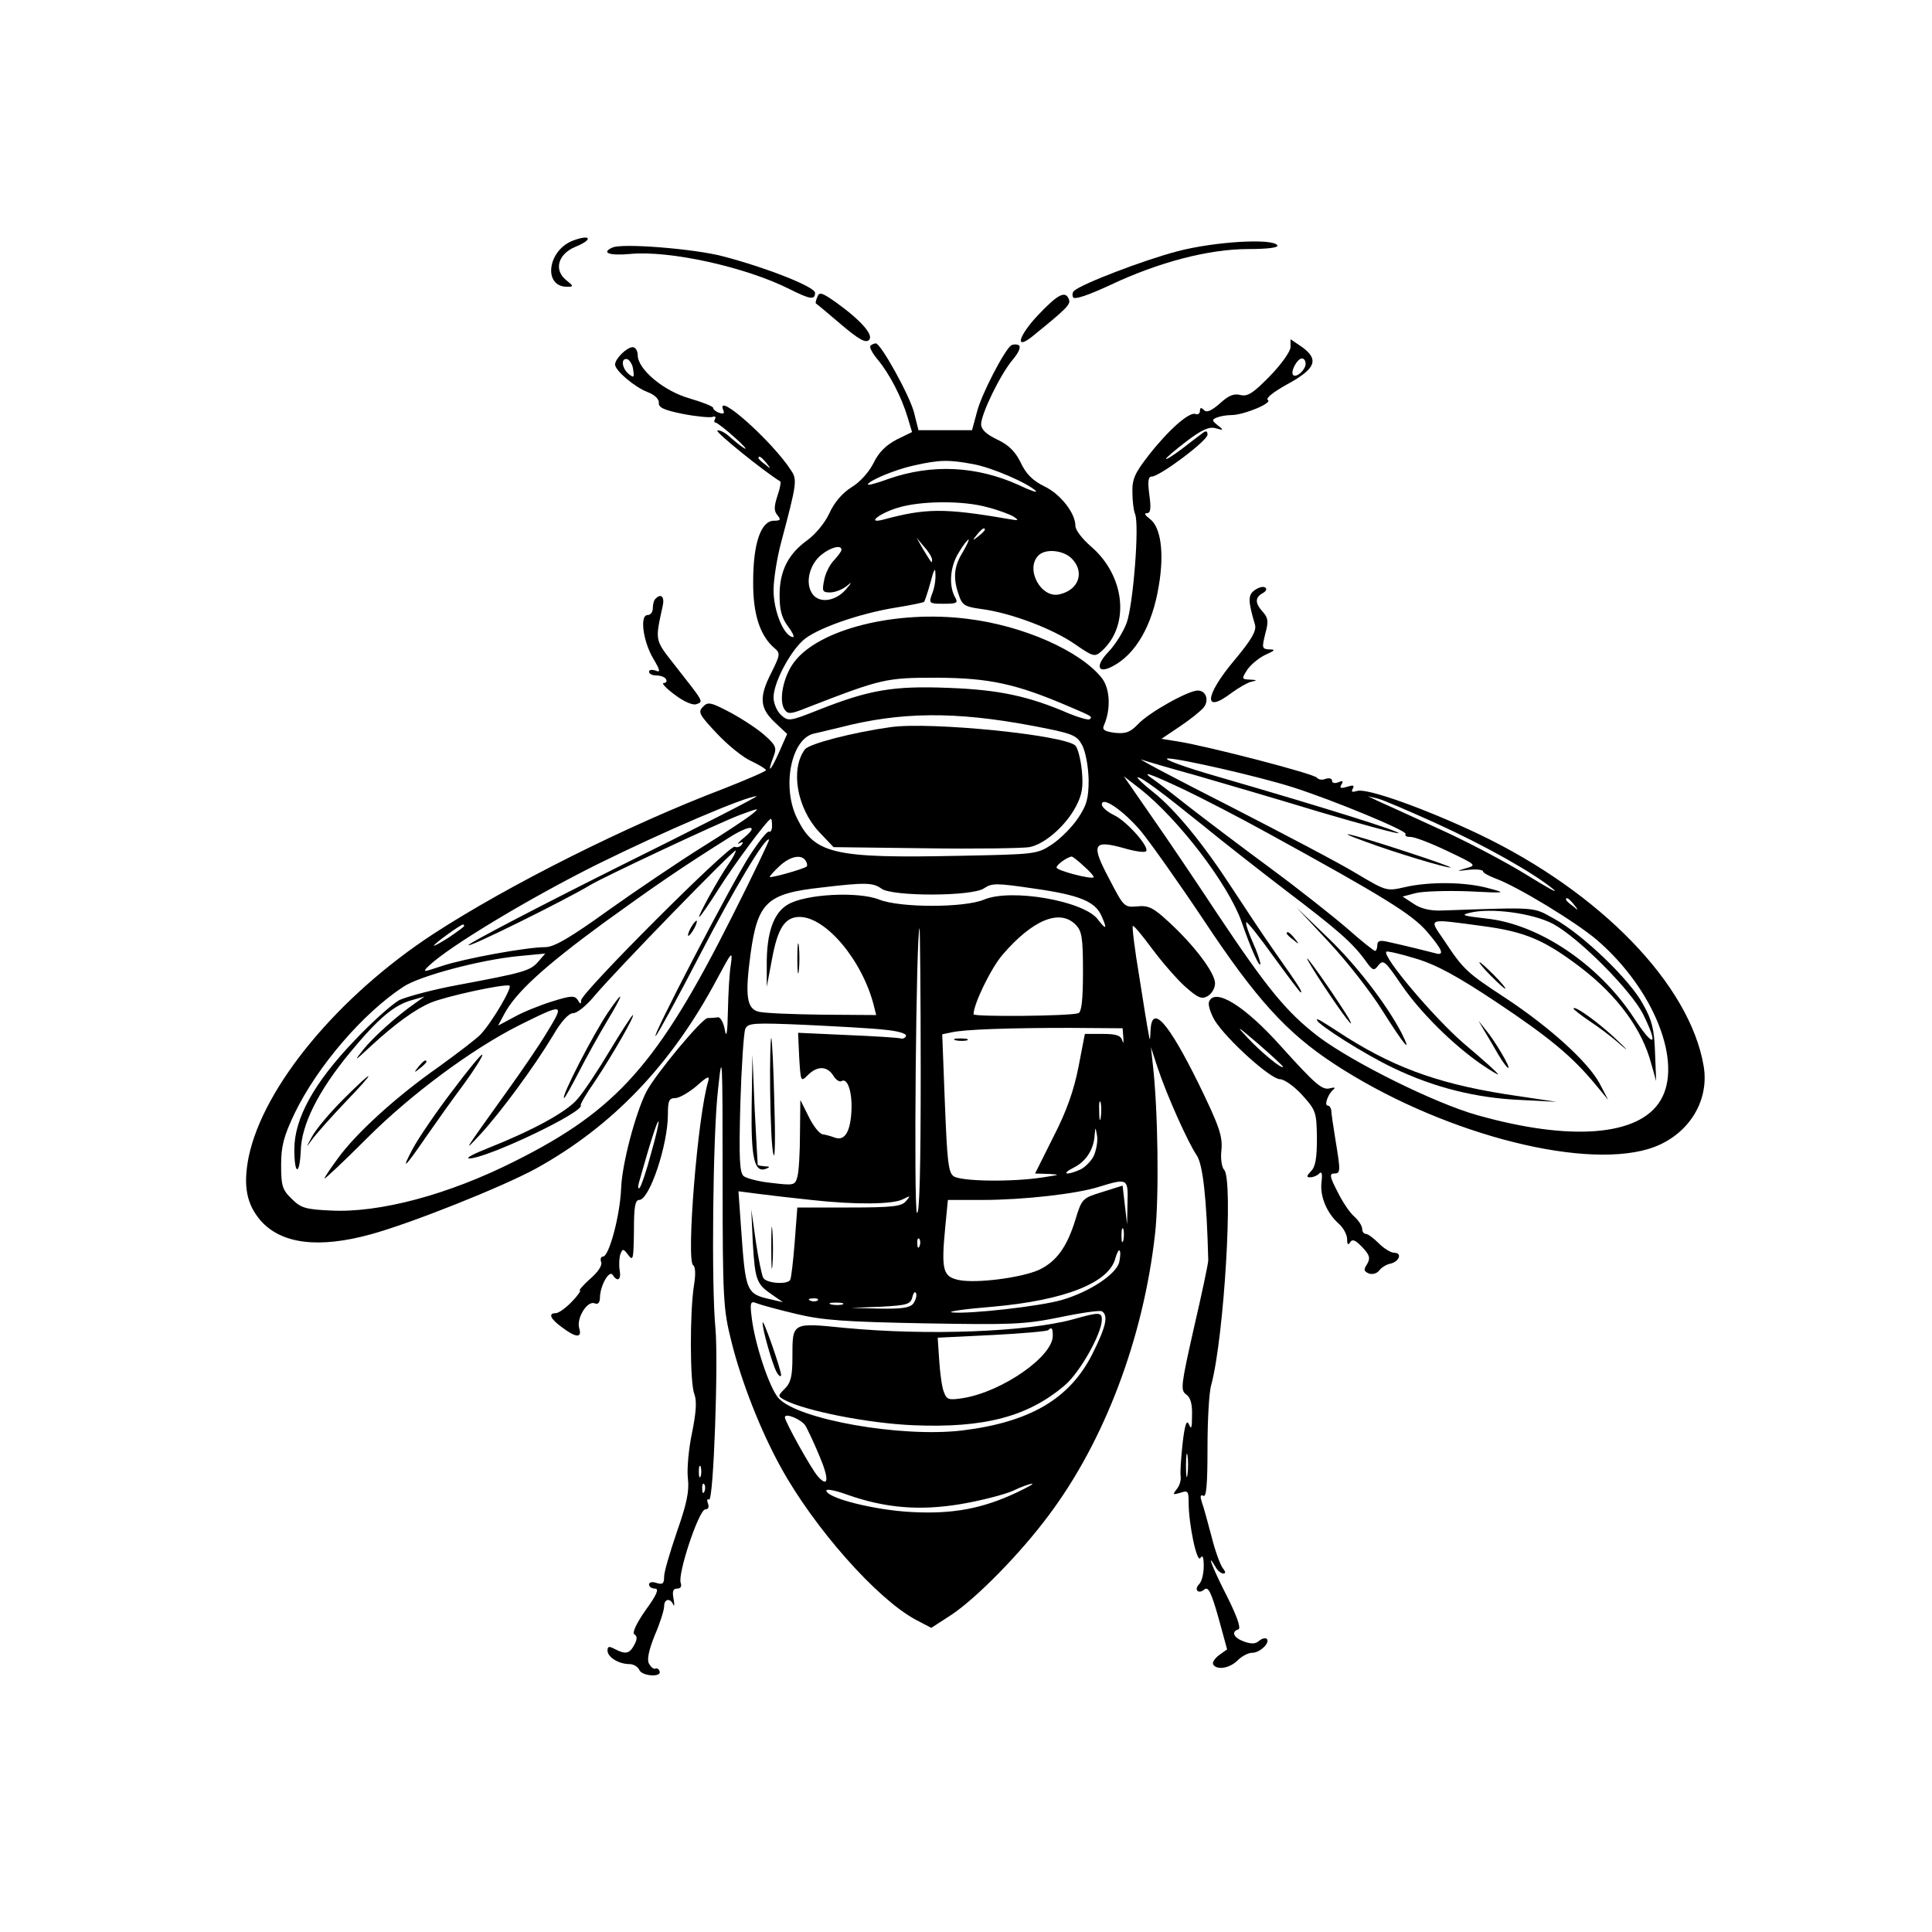 <?xml version="1.0" standalone="no"?>
<!DOCTYPE svg PUBLIC "-//W3C//DTD SVG 20010904//EN"
 "http://www.w3.org/TR/2001/REC-SVG-20010904/DTD/svg10.dtd">
<svg version="1.0" xmlns="http://www.w3.org/2000/svg"
 width="512pt" height="512pt" viewBox="0 0 512 512"
 preserveAspectRatio="xMidYMid meet">
<g transform="translate(0,512) scale(0.1,-0.1)"
fill="#000000" stroke="none">
<path d="M1520 4483 c-69 -25 -82 -123 -17 -123 18 0 17 2 -3 18 -33 27 -21
69 25 88 47 19 42 34 -5 17z"/>
<path d="M3120 4454 c-88 -23 -253 -86 -274 -105 -4 -4 -5 -12 -2 -17 4 -7 43
7 99 33 127 60 260 95 365 95 53 0 81 4 77 10 -12 19 -166 10 -265 -16z"/>
<path d="M1623 4464 c-31 -14 -8 -22 47 -17 105 10 307 -35 422 -93 54 -27 68
-30 68 -10 0 16 -130 67 -245 97 -77 20 -267 35 -292 23z"/>
<path d="M2166 4333 c-4 -9 -5 -16 -4 -17 2 -1 31 -25 66 -55 47 -40 66 -51
75 -42 13 13 -21 52 -88 100 -37 26 -44 28 -49 14z"/>
<path d="M2751 4285 c-51 -54 -63 -94 -17 -58 90 73 104 86 99 99 -9 25 -29
15 -82 -41z"/>
<path d="M3420 4200 c0 -11 -24 -45 -54 -76 -45 -46 -59 -55 -78 -51 -18 5
-32 -1 -55 -22 -23 -20 -35 -25 -42 -18 -8 8 -11 7 -11 -2 0 -7 -6 -11 -12 -8
-17 6 -73 -44 -125 -111 -35 -45 -43 -62 -42 -96 0 -22 3 -49 7 -58 12 -29 -5
-240 -22 -288 -9 -25 -31 -59 -48 -77 -36 -37 -30 -60 10 -39 62 32 106 109
123 214 15 88 5 156 -24 177 -12 9 -16 15 -8 15 10 0 12 11 7 48 -5 36 -3 49
6 49 21 0 148 95 148 111 0 10 -4 11 -12 5 -7 -5 -32 -24 -55 -42 -24 -18 -43
-30 -43 -27 0 3 25 24 55 47 41 31 60 39 77 34 21 -6 22 -5 5 8 -16 13 -16 15
-1 21 8 3 25 6 37 6 33 0 110 32 97 40 -7 4 14 21 52 42 75 41 84 65 39 98
l-31 21 0 -21z m40 -44 c0 -16 -24 -38 -33 -30 -8 9 11 44 23 44 6 0 10 -6 10
-14z"/>
<path d="M2307 4204 c-4 -4 5 -20 19 -37 31 -37 63 -99 79 -152 l12 -40 -41
-20 c-28 -15 -47 -33 -61 -62 -12 -24 -36 -51 -58 -64 -24 -15 -46 -40 -59
-69 -12 -26 -37 -56 -59 -72 -50 -36 -73 -81 -73 -145 0 -39 5 -60 23 -84 14
-19 18 -30 10 -27 -24 7 -49 71 -49 124 0 28 9 86 21 130 41 154 42 163 25
188 -49 76 -198 209 -180 161 5 -11 2 -13 -10 -9 -9 3 -16 9 -16 13 0 4 -28
15 -62 25 -68 19 -138 77 -138 115 0 11 -6 21 -13 21 -16 0 -47 -31 -47 -46 0
-16 52 -60 86 -73 19 -7 31 -19 30 -29 -1 -12 14 -19 64 -29 36 -7 71 -10 78
-8 7 3 10 0 7 -5 -3 -6 -3 -10 2 -10 4 -1 28 -19 53 -42 43 -39 29 -35 -17 5
-12 11 -26 18 -32 16 -7 -3 123 -108 167 -135 2 -2 -1 -19 -8 -39 -9 -28 -9
-39 0 -50 10 -12 9 -15 -9 -15 -34 0 -55 -59 -55 -160 -1 -87 18 -146 58 -179
14 -12 13 -18 -9 -62 -34 -66 -32 -95 8 -133 l33 -31 -22 -50 c-23 -51 -32
-57 -14 -10 9 23 6 30 -22 55 -17 16 -58 43 -91 61 -53 28 -61 30 -74 16 -14
-14 -10 -21 37 -71 29 -31 70 -64 91 -73 21 -10 39 -21 39 -24 0 -3 -51 -25
-112 -49 -255 -97 -571 -256 -768 -384 -253 -165 -452 -405 -491 -592 -15 -76
-6 -125 32 -169 55 -62 154 -74 292 -36 106 29 347 125 437 174 203 112 360
276 481 504 38 71 41 75 36 38 -4 -22 -7 -78 -8 -125 -1 -57 -4 -73 -8 -50 -3
19 -12 35 -18 34 -7 -1 -20 -2 -28 -2 -16 -2 -138 -149 -162 -195 -29 -57 -65
-193 -67 -257 -3 -72 -32 -180 -48 -180 -5 0 -8 -6 -5 -14 4 -9 -8 -27 -29
-45 -19 -17 -31 -31 -27 -31 3 0 -6 -14 -22 -30 -16 -17 -35 -30 -42 -30 -21
0 -15 -15 17 -38 37 -28 53 -28 45 -2 -8 26 21 74 41 66 9 -4 14 2 14 17 1 31
25 73 34 58 13 -20 23 -12 18 14 -2 13 -1 32 2 41 6 16 8 15 21 -2 13 -17 14
-11 15 64 0 63 3 82 14 82 27 0 76 145 76 227 0 36 3 43 20 43 10 0 36 15 56
32 29 26 35 28 31 13 -28 -90 -59 -476 -40 -488 6 -4 7 -24 2 -54 -11 -69 -11
-257 1 -287 7 -19 5 -48 -6 -103 -9 -42 -14 -97 -11 -121 4 -34 -3 -67 -29
-141 -18 -53 -34 -106 -34 -119 0 -19 -4 -22 -20 -17 -11 4 -20 2 -20 -4 0 -6
7 -11 16 -11 11 0 5 -16 -25 -57 -25 -36 -36 -60 -30 -64 8 -5 8 -13 0 -28
-13 -24 -23 -26 -52 -11 -15 8 -19 7 -19 -4 0 -18 30 -36 58 -36 11 0 22 -7
26 -15 6 -17 60 -21 54 -4 -2 6 -7 9 -11 7 -5 -2 -12 4 -17 13 -6 10 -1 35 15
75 14 32 25 67 25 77 0 20 16 23 24 5 3 -7 4 -1 1 15 -4 20 -1 27 9 27 10 0
13 6 10 15 -9 23 48 194 65 195 8 0 11 6 7 16 -3 8 -2 13 3 10 12 -8 25 366
17 454 -11 110 -7 515 7 634 11 104 12 91 12 -235 0 -324 2 -349 23 -433 27
-109 78 -238 131 -334 89 -162 255 -349 357 -404 l42 -22 54 35 c67 45 182
162 257 263 148 197 251 469 282 746 11 97 8 329 -6 450 l-5 45 18 -55 c25
-75 81 -199 103 -231 17 -24 27 -118 31 -279 0 -8 -17 -89 -38 -179 -34 -151
-36 -165 -21 -176 12 -8 17 -26 16 -56 0 -33 -2 -39 -8 -24 -6 14 -11 1 -17
-50 -4 -38 -7 -78 -5 -88 1 -10 -3 -25 -11 -34 -11 -14 -10 -15 10 -9 20 7 22
4 22 -25 0 -59 22 -162 31 -148 6 10 9 2 9 -21 0 -20 -5 -41 -12 -48 -15 -15
-2 -28 14 -14 10 8 18 -8 37 -75 l23 -84 -21 -15 c-12 -9 -19 -20 -16 -25 10
-16 44 -10 65 11 11 11 28 20 39 20 20 0 48 27 38 37 -4 3 -13 1 -21 -6 -9 -8
-21 -8 -40 -1 -27 10 -34 26 -14 32 7 3 -3 33 -30 87 -38 74 -57 123 -31 79 5
-10 15 -18 21 -18 7 0 6 5 -2 15 -6 8 -20 45 -29 82 -10 37 -21 79 -26 92 -5
16 -4 21 4 17 8 -5 11 31 11 126 0 73 4 149 10 168 34 127 59 545 34 570 -6 6
-10 30 -7 53 3 36 -5 61 -60 174 -82 166 -125 214 -128 141 -1 -26 -2 -28 -5
-8 -3 14 -14 83 -25 153 -12 71 -19 130 -17 133 3 2 25 -25 51 -60 26 -35 65
-80 87 -100 34 -30 44 -35 60 -26 11 6 20 21 20 34 0 28 -56 102 -124 164 -40
37 -53 43 -82 40 -35 -3 -36 -1 -74 72 -49 92 -44 105 36 83 30 -9 57 -13 61
-9 11 10 -51 80 -85 96 -17 8 -32 21 -32 28 0 23 56 -15 103 -70 24 -29 100
-136 168 -238 138 -208 219 -297 344 -379 272 -179 648 -281 833 -226 101 30
163 122 147 219 -36 216 -273 461 -595 615 -141 67 -297 123 -323 115 -14 -4
-17 -3 -12 6 5 9 1 10 -15 5 -17 -5 -21 -4 -15 6 6 9 3 11 -8 6 -10 -4 -17 -2
-17 4 0 6 -7 8 -17 5 -9 -4 -19 -2 -23 3 -6 10 -287 83 -368 96 l-44 7 49 33
c27 18 54 40 62 49 16 19 8 46 -15 46 -25 0 -129 -58 -158 -89 -21 -22 -33
-26 -62 -23 -28 4 -34 8 -28 21 18 41 16 96 -6 124 -57 72 -208 139 -356 157
-189 24 -393 -27 -459 -114 -29 -38 -42 -102 -26 -126 9 -13 16 -13 58 4 201
78 210 80 348 80 137 -1 207 -16 345 -75 66 -28 65 -28 58 -35 -3 -3 -28 4
-55 15 -106 46 -185 63 -318 68 -147 6 -211 -5 -345 -58 -78 -31 -81 -31 -100
-14 -11 10 -20 31 -20 47 0 37 40 115 77 150 33 31 148 72 248 88 38 6 71 13
74 15 2 3 10 26 17 52 9 35 13 41 13 21 1 -15 -3 -38 -9 -52 -9 -25 -8 -26 31
-26 36 0 39 2 29 19 -16 31 -12 81 11 117 11 19 23 34 26 34 2 0 -5 -15 -16
-34 -23 -37 -26 -68 -10 -113 9 -27 16 -31 60 -37 77 -10 188 -52 246 -92 51
-35 54 -36 73 -19 75 68 62 199 -29 277 -22 19 -41 43 -41 54 0 34 -39 84 -82
105 -31 15 -49 33 -63 63 -14 29 -32 47 -62 61 -29 14 -42 26 -43 40 0 28 51
133 84 172 16 19 22 34 16 38 -5 3 -14 3 -20 0 -17 -11 -79 -129 -91 -177
l-13 -48 -71 0 -71 0 -12 48 c-13 47 -88 182 -101 182 -4 0 -11 -3 -14 -6z
m-629 -64 c3 -21 2 -22 -12 -11 -19 16 -21 44 -3 39 6 -3 14 -15 15 -28z m353
-247 c13 -16 12 -17 -3 -4 -10 7 -18 15 -18 17 0 8 8 3 21 -13z m548 -3 c50
-9 144 -50 166 -71 6 -6 -15 1 -46 16 -111 50 -229 56 -344 16 -30 -11 -55
-18 -55 -15 0 9 70 39 120 50 70 16 95 16 159 4z m37 -114 c28 -7 60 -19 70
-25 16 -11 14 -11 -16 -6 -168 29 -218 28 -329 -2 -46 -12 -12 16 37 31 60 19
173 20 238 2z m-6 -60 c0 -2 -8 -10 -17 -17 -16 -13 -17 -12 -4 4 13 16 21 21
21 13z m-140 -79 c0 -12 0 -11 -24 28 l-17 30 20 -24 c12 -13 21 -28 21 -34z
m-240 26 c0 -4 -9 -16 -20 -28 -11 -11 -23 -35 -26 -53 -6 -29 -4 -32 16 -32
13 0 33 8 44 17 15 13 14 10 -3 -10 -30 -33 -75 -37 -91 -6 -16 29 -3 75 27
99 25 20 53 27 53 13z m610 -23 c35 -35 20 -83 -32 -95 -49 -12 -92 67 -56
103 19 19 66 14 88 -8z m-106 -443 c111 -21 119 -25 134 -52 9 -18 16 -55 17
-91 0 -50 -5 -68 -28 -102 -15 -23 -46 -54 -68 -69 -41 -27 -43 -27 -249 -31
-330 -7 -381 5 -427 98 -42 83 -17 212 44 226 15 3 46 11 68 16 162 42 306 43
509 5z m436 -132 c69 -20 216 -63 328 -97 112 -33 205 -58 208 -56 4 5 -190
66 -476 149 -91 26 -151 48 -135 49 32 0 242 -48 330 -76 107 -34 305 -116
300 -124 -3 -5 3 -8 12 -8 10 1 54 -16 98 -37 78 -37 79 -38 50 -46 -27 -8
-27 -8 8 -4 20 2 37 0 37 -4 0 -4 15 -12 33 -19 58 -21 214 -116 269 -163 152
-131 229 -327 168 -426 -57 -94 -239 -108 -486 -38 -113 32 -328 139 -419 207
-85 65 -136 127 -270 328 -56 85 -135 202 -175 259 l-72 104 44 -34 c102 -81
232 -251 268 -351 24 -70 49 -126 50 -112 0 6 -9 33 -21 59 -11 25 -19 49 -16
51 2 2 35 -39 72 -91 38 -52 70 -95 72 -95 6 0 -5 17 -67 105 -31 44 -82 121
-114 170 -78 120 -151 209 -210 256 -27 21 -45 39 -41 39 11 0 62 -38 170
-125 55 -45 156 -124 224 -176 133 -101 174 -136 209 -184 20 -28 23 -29 35
-13 13 16 18 11 61 -52 50 -73 136 -158 211 -210 25 -17 45 -29 45 -27 0 3
-40 39 -90 81 -79 68 -218 232 -206 244 3 2 38 -6 77 -18 54 -16 110 -46 215
-116 141 -94 201 -144 263 -219 l33 -40 -23 44 c-31 57 -131 148 -249 226
-104 68 -112 76 -163 153 -41 60 -48 58 101 38 114 -15 165 -37 261 -110 98
-75 163 -164 187 -255 l13 -46 -3 76 c-2 61 -8 86 -32 128 -34 64 -160 185
-235 226 -58 32 -40 31 -299 22 -30 -1 -55 5 -74 18 l-29 19 34 9 c19 5 81 7
139 5 102 -5 104 -5 55 8 -61 17 -157 18 -222 3 -48 -11 -49 -11 -128 36 -44
27 -195 106 -335 178 -140 71 -246 127 -235 124 11 -4 76 -23 145 -42z m-33
-37 c48 -23 149 -75 223 -116 308 -169 380 -214 420 -259 43 -50 50 -67 23
-59 -19 5 -79 20 -125 30 -21 5 -28 3 -28 -9 0 -8 -3 -15 -6 -15 -3 0 -36 26
-72 58 -37 32 -129 105 -205 161 -76 56 -171 128 -211 159 -39 31 -83 65 -96
74 -41 28 -17 20 77 -24z m-1500 -206 c-208 -104 -386 -197 -395 -206 -14 -15
257 119 323 159 35 21 337 163 395 185 54 20 55 20 30 0 -14 -11 -73 -50 -131
-86 -59 -37 -169 -111 -245 -165 -104 -75 -146 -99 -169 -99 -49 0 -214 -30
-274 -50 -51 -17 -52 -17 -35 0 54 52 271 182 448 270 176 87 391 179 421 180
6 0 -160 -85 -368 -188z m2167 117 c130 -59 260 -132 313 -176 15 -13 -17 5
-72 39 -55 34 -161 90 -235 123 -74 34 -146 67 -160 73 l-25 12 25 -6 c14 -3
83 -33 154 -65z m-1758 -8 c0 -11 -4 -17 -8 -15 -4 3 -27 -26 -51 -63 -47 -72
-267 -495 -249 -478 6 6 58 101 116 213 94 181 175 316 184 307 2 -1 -42 -93
-98 -204 -196 -390 -305 -513 -575 -648 -176 -89 -360 -138 -489 -131 -67 3
-79 7 -103 31 -25 24 -28 35 -28 90 0 50 7 76 36 137 60 124 181 265 288 335
44 29 203 71 303 81 l73 7 -19 -22 c-21 -24 -40 -29 -211 -61 -66 -12 -136
-31 -156 -40 -19 -10 -74 -59 -121 -109 -106 -111 -158 -205 -158 -287 0 -68
14 -71 17 -4 2 70 46 158 130 260 77 93 118 127 166 140 l32 9 -24 -17 c-49
-34 -109 -88 -137 -122 -27 -34 -26 -34 17 6 66 61 120 100 161 117 41 17 193
50 208 45 9 -3 -44 -94 -76 -129 -10 -11 -60 -49 -111 -86 -113 -79 -219 -176
-267 -242 -20 -27 -36 -51 -36 -54 0 -3 51 45 113 107 117 117 278 236 403
299 119 59 121 59 74 -18 -22 -37 -71 -108 -107 -158 -116 -162 -119 -166 -69
-112 54 59 141 177 191 260 22 38 42 60 54 60 10 0 34 19 54 43 55 66 377 397
377 388 0 -4 -8 -20 -18 -34 -28 -40 -84 -142 -79 -142 3 0 26 34 52 75 39 62
130 185 138 185 2 0 3 -9 3 -19z m-72 -29 c-16 -13 -23 -21 -15 -17 9 5 12 4
7 -3 -4 -6 -12 -9 -19 -6 -15 5 -407 -387 -407 -407 0 -11 -2 -11 -9 1 -8 12
-17 12 -68 -4 -32 -10 -77 -28 -100 -41 l-43 -23 16 30 c30 57 104 125 262
241 141 102 205 146 337 229 51 32 77 32 39 0z m161 -63 c4 -6 5 -12 3 -15 -7
-7 -98 -32 -98 -28 0 3 12 16 26 29 28 26 58 32 69 14z m738 -15 c16 -14 27
-27 25 -29 -6 -6 -98 18 -98 26 0 8 29 28 40 29 3 0 18 -12 33 -26z m-537 -59
c28 -21 241 -21 272 1 21 14 32 14 134 -1 119 -17 160 -34 177 -72 16 -36 13
-39 -10 -9 -38 49 -230 82 -301 52 -52 -22 -223 -22 -278 0 -55 22 -195 15
-242 -13 -38 -22 -57 -75 -56 -163 l0 -55 14 74 c15 81 34 111 73 111 70 0
167 -116 197 -236 l6 -24 -143 1 c-79 1 -155 4 -169 8 -31 8 -36 42 -21 153
19 137 43 160 188 176 117 14 137 13 159 -3z m1835 -42 c13 -16 12 -17 -3 -4
-10 7 -18 15 -18 17 0 8 8 3 21 -13z m-56 -51 c69 -37 206 -175 239 -239 43
-87 29 -92 -25 -9 -93 141 -252 248 -392 262 -60 7 -67 9 -42 15 56 14 166 -1
220 -29z m-1265 -2 c17 -17 20 -33 20 -125 0 -76 -4 -107 -12 -110 -23 -8
-278 -10 -278 -3 0 27 46 122 77 158 79 92 151 122 193 80z m-1620 -4 c0 -2
-18 -15 -40 -30 -22 -14 -40 -24 -40 -22 0 5 71 56 77 56 2 0 3 -2 3 -4z
m1210 -388 c0 -249 -3 -379 -10 -372 -9 9 -2 754 7 754 1 0 3 -172 3 -382z
m-95 113 c33 -3 58 -10 56 -16 -1 -5 -8 -9 -14 -7 -5 2 -69 6 -141 9 l-131 6
3 -66 c4 -64 4 -65 23 -46 25 25 51 24 67 -1 7 -12 17 -18 22 -15 17 10 30
-33 26 -86 -4 -52 -19 -74 -46 -63 -8 3 -22 7 -30 8 -8 1 -25 22 -37 47 l-22
44 -1 -90 c0 -49 -3 -101 -7 -114 -6 -22 -9 -23 -67 -16 -33 3 -67 12 -75 18
-11 9 -13 46 -9 192 3 99 9 188 13 198 7 16 20 17 159 11 83 -4 178 -9 211
-13z m632 -21 c1 -14 0 -18 -3 -7 -4 13 -16 17 -52 17 l-47 0 -17 -88 c-12
-61 -31 -116 -66 -184 l-49 -98 36 -1 c32 -2 31 -2 -14 -9 -82 -13 -219 -11
-238 3 -14 10 -17 42 -23 194 l-7 182 24 5 c34 8 151 12 314 12 l140 -1 2 -25z
m-60 -212 c-2 -13 -4 -5 -4 17 -1 22 1 32 4 23 2 -10 2 -28 0 -40z m-1192 -96
c-12 -46 -26 -86 -30 -90 -4 -4 -5 2 -2 13 29 104 49 166 52 163 2 -2 -7 -41
-20 -86z m1175 -2 c-6 -15 -23 -32 -36 -39 -38 -17 -54 -13 -18 5 32 16 53 48
55 87 2 21 2 21 6 -1 3 -13 -1 -36 -7 -52z m88 -127 l-1 -58 -6 51 -6 52 -54
-17 c-52 -16 -54 -17 -71 -73 -22 -72 -50 -111 -96 -133 -46 -21 -167 -37
-214 -27 -41 9 -46 26 -35 140 l7 72 91 0 c108 0 251 16 310 35 75 23 77 22
75 -42z m-838 7 c116 -13 217 -12 243 2 20 10 21 10 8 -5 -11 -14 -35 -17
-151 -17 l-137 0 -7 -92 c-4 -50 -9 -95 -12 -100 -8 -13 -62 -9 -71 5 -4 6
-13 50 -20 97 l-12 85 4 -89 c6 -99 10 -109 51 -137 l29 -20 -30 7 c-68 15
-69 19 -81 188 l-7 99 54 -7 c30 -4 92 -11 139 -16z m827 -107 c-3 -10 -5 -4
-5 12 0 17 2 24 5 18 2 -7 2 -21 0 -30z m-540 -15 c-3 -8 -6 -5 -6 6 -1 11 2
17 5 13 3 -3 4 -12 1 -19z m529 -43 c-8 -32 -79 -79 -152 -100 -58 -17 -247
-38 -291 -33 -15 2 33 9 107 15 193 17 310 64 326 129 4 14 9 23 11 20 3 -3 2
-17 -1 -31z m-546 -110 c-9 -11 -32 -14 -89 -13 l-76 2 79 3 c70 4 79 6 84 26
3 12 7 16 10 9 2 -7 -2 -19 -8 -27z m-253 9 c-3 -3 -12 -4 -19 -1 -8 3 -5 6 6
6 11 1 17 -2 13 -5z m-57 -36 c70 -17 131 -21 340 -25 232 -4 264 -3 358 16
57 12 107 19 112 16 18 -11 11 -41 -25 -113 -60 -119 -165 -181 -346 -203
-161 -19 -435 29 -486 86 -24 27 -63 144 -71 214 -5 40 -3 44 14 37 10 -4 57
-17 104 -28z m123 25 c-7 -2 -21 -2 -30 0 -10 3 -4 5 12 5 17 0 24 -2 18 -5z
m-98 -322 c5 -9 22 -44 36 -78 27 -63 25 -88 -4 -55 -17 19 -87 145 -87 156 0
13 45 -6 55 -23z m1012 -128 c-2 -16 -4 -5 -4 22 0 28 2 40 4 28 2 -13 2 -35
0 -50z m-1290 -5 c-3 -7 -5 -2 -5 12 0 14 2 19 5 13 2 -7 2 -19 0 -25z m10
-40 c-3 -8 -6 -5 -6 6 -1 11 2 17 5 13 3 -3 4 -12 1 -19z m828 -3 c-91 -43
-170 -58 -280 -52 -97 5 -225 37 -225 57 0 5 25 0 55 -11 102 -36 193 -43 301
-25 53 9 115 25 138 35 22 11 46 19 51 19 6 0 -13 -10 -40 -23z"/>
<path d="M2360 3193 c-100 -14 -216 -44 -227 -59 -39 -53 -21 -155 37 -218
l39 -41 243 -3 c134 -2 258 0 276 3 41 8 97 57 124 109 16 31 19 51 15 94 -3
30 -11 60 -17 66 -28 28 -384 64 -490 49z"/>
<path d="M3620 2889 c75 -28 211 -69 224 -68 6 0 -50 20 -124 44 -137 45 -200
60 -100 24z"/>
<path d="M3521 2624 c47 -50 112 -133 143 -183 58 -92 80 -118 50 -58 -40 76
-118 178 -195 252 l-83 80 85 -91z"/>
<path d="M3410 2646 c0 -2 8 -10 18 -17 15 -13 16 -12 3 4 -13 16 -21 21 -21
13z"/>
<path d="M3511 2503 c49 -74 83 -118 64 -83 -19 33 -106 160 -111 160 -2 0 19
-35 47 -77z"/>
<path d="M3950 2535 c19 -19 36 -35 39 -35 3 0 -10 16 -29 35 -19 19 -36 35
-39 35 -3 0 10 -16 29 -35z"/>
<path d="M4170 2447 c0 -2 19 -17 41 -32 23 -15 61 -43 84 -64 23 -20 18 -13
-11 14 -47 45 -114 93 -114 82z"/>
<path d="M3490 2417 c0 -11 128 -92 202 -127 108 -52 220 -80 338 -85 l95 -5
-100 15 c-197 28 -319 70 -456 156 -74 48 -79 51 -79 46z"/>
<path d="M3935 2386 c10 -16 26 -44 37 -63 11 -18 22 -33 25 -33 7 0 -35 71
-59 100 l-20 25 17 -29z"/>
<path d="M1830 2660 c-6 -11 -8 -20 -6 -20 3 0 10 9 16 20 6 11 8 20 6 20 -3
0 -10 -9 -16 -20z"/>
<path d="M1612 2438 c-40 -59 -127 -228 -117 -228 2 0 20 32 40 71 20 39 54
100 75 135 44 73 45 85 2 22z"/>
<path d="M1615 2334 c-31 -52 -69 -109 -85 -127 -29 -34 -117 -82 -235 -129
-38 -15 -62 -27 -52 -28 45 -1 308 124 296 141 -2 2 15 31 38 64 46 69 107
175 100 175 -2 0 -30 -43 -62 -96z"/>
<path d="M1198 2228 c-42 -55 -89 -124 -104 -152 -33 -62 -22 -52 37 34 25 36
69 98 99 138 29 40 51 75 48 77 -2 3 -38 -41 -80 -97z"/>
<path d="M1109 2293 c-13 -16 -12 -17 4 -4 9 7 17 15 17 17 0 8 -8 3 -21 -13z"/>
<path d="M909 2206 c-35 -35 -72 -79 -82 -98 -17 -31 -17 -31 0 -8 10 14 49
58 87 98 86 89 82 95 -5 8z"/>
<path d="M2113 2580 c0 -36 2 -50 4 -32 2 17 2 47 0 65 -2 17 -4 3 -4 -33z"/>
<path d="M2041 2229 c1 -79 4 -155 9 -169 4 -14 5 49 2 140 -2 91 -6 167 -8
169 -2 2 -4 -61 -3 -140z"/>
<path d="M1992 2189 c-2 -139 7 -179 39 -166 10 4 9 6 -3 6 -10 1 -19 2 -20 4
0 1 -4 67 -8 147 l-6 145 -2 -136z"/>
<path d="M2533 2363 c9 -2 23 -2 30 0 6 3 -1 5 -18 5 -16 0 -22 -2 -12 -5z"/>
<path d="M2044 1815 c0 -49 1 -71 3 -48 2 23 2 64 0 90 -2 26 -3 8 -3 -42z"/>
<path d="M2845 1624 c-124 -34 -386 -44 -607 -23 -140 14 -138 15 -138 -78 0
-49 -4 -67 -20 -83 -19 -19 -19 -20 -1 -30 55 -29 222 -62 341 -67 189 -8 305
23 402 106 40 34 98 137 98 174 0 20 -8 20 -75 1z m-55 -44 c0 -55 -134 -148
-237 -165 -39 -6 -44 -5 -52 17 -5 13 -10 51 -12 83 l-4 60 144 7 c79 4 146
10 149 13 9 9 12 6 12 -15z"/>
<path d="M2021 1615 c-1 -17 26 -111 37 -131 6 -11 12 -14 12 -8 0 14 -48 152
-49 139z"/>
<path d="M3325 3556 c-18 -13 -18 -28 1 -92 4 -16 -9 -39 -55 -94 -79 -94 -83
-144 -7 -86 18 13 40 26 51 29 18 4 17 5 -3 6 -22 1 -22 2 -6 27 10 14 31 31
48 39 25 11 27 14 10 14 -20 1 -20 4 -11 41 9 33 8 42 -6 58 -21 23 -22 38 -1
50 10 5 12 12 7 15 -6 4 -18 0 -28 -7z"/>
<path d="M1737 3533 c-4 -3 -7 -15 -7 -25 0 -10 -6 -18 -14 -18 -21 0 -12 -69
15 -115 19 -32 20 -38 6 -32 -9 3 -17 2 -17 -3 0 -6 9 -10 19 -10 11 0 23 -4
26 -10 3 -5 1 -10 -6 -10 -7 0 6 -14 29 -31 25 -19 49 -29 58 -25 19 7 20 4
-60 106 -51 65 -50 62 -30 153 6 25 -4 36 -19 20z"/>
<path d="M3204 2465 c-3 -8 4 -30 15 -49 31 -50 148 -156 173 -156 11 0 37
-18 59 -42 37 -41 38 -46 39 -115 0 -52 -4 -76 -16 -87 -12 -13 -12 -16 -2
-16 8 0 18 4 24 10 7 7 9 -1 6 -24 -4 -37 14 -81 47 -110 12 -11 21 -29 21
-40 0 -14 3 -17 8 -8 6 9 14 6 32 -13 20 -21 22 -29 13 -45 -10 -15 -9 -19 5
-25 9 -3 21 0 27 8 6 8 19 16 29 18 24 5 33 29 11 29 -9 0 -27 11 -41 25 -14
14 -29 25 -34 25 -6 0 -10 6 -10 13 0 8 -9 22 -21 33 -12 10 -32 40 -45 67
-20 38 -21 47 -9 47 18 0 18 5 4 90 -6 36 -11 71 -11 78 -1 6 -5 12 -9 12 -11
0 1 32 15 43 6 5 2 6 -9 3 -21 -6 -39 10 -132 113 -94 105 -174 155 -189 116z
m196 -172 c0 -9 -58 38 -95 78 -32 34 -26 30 28 -16 37 -32 67 -60 67 -62z"/>
</g>
</svg>